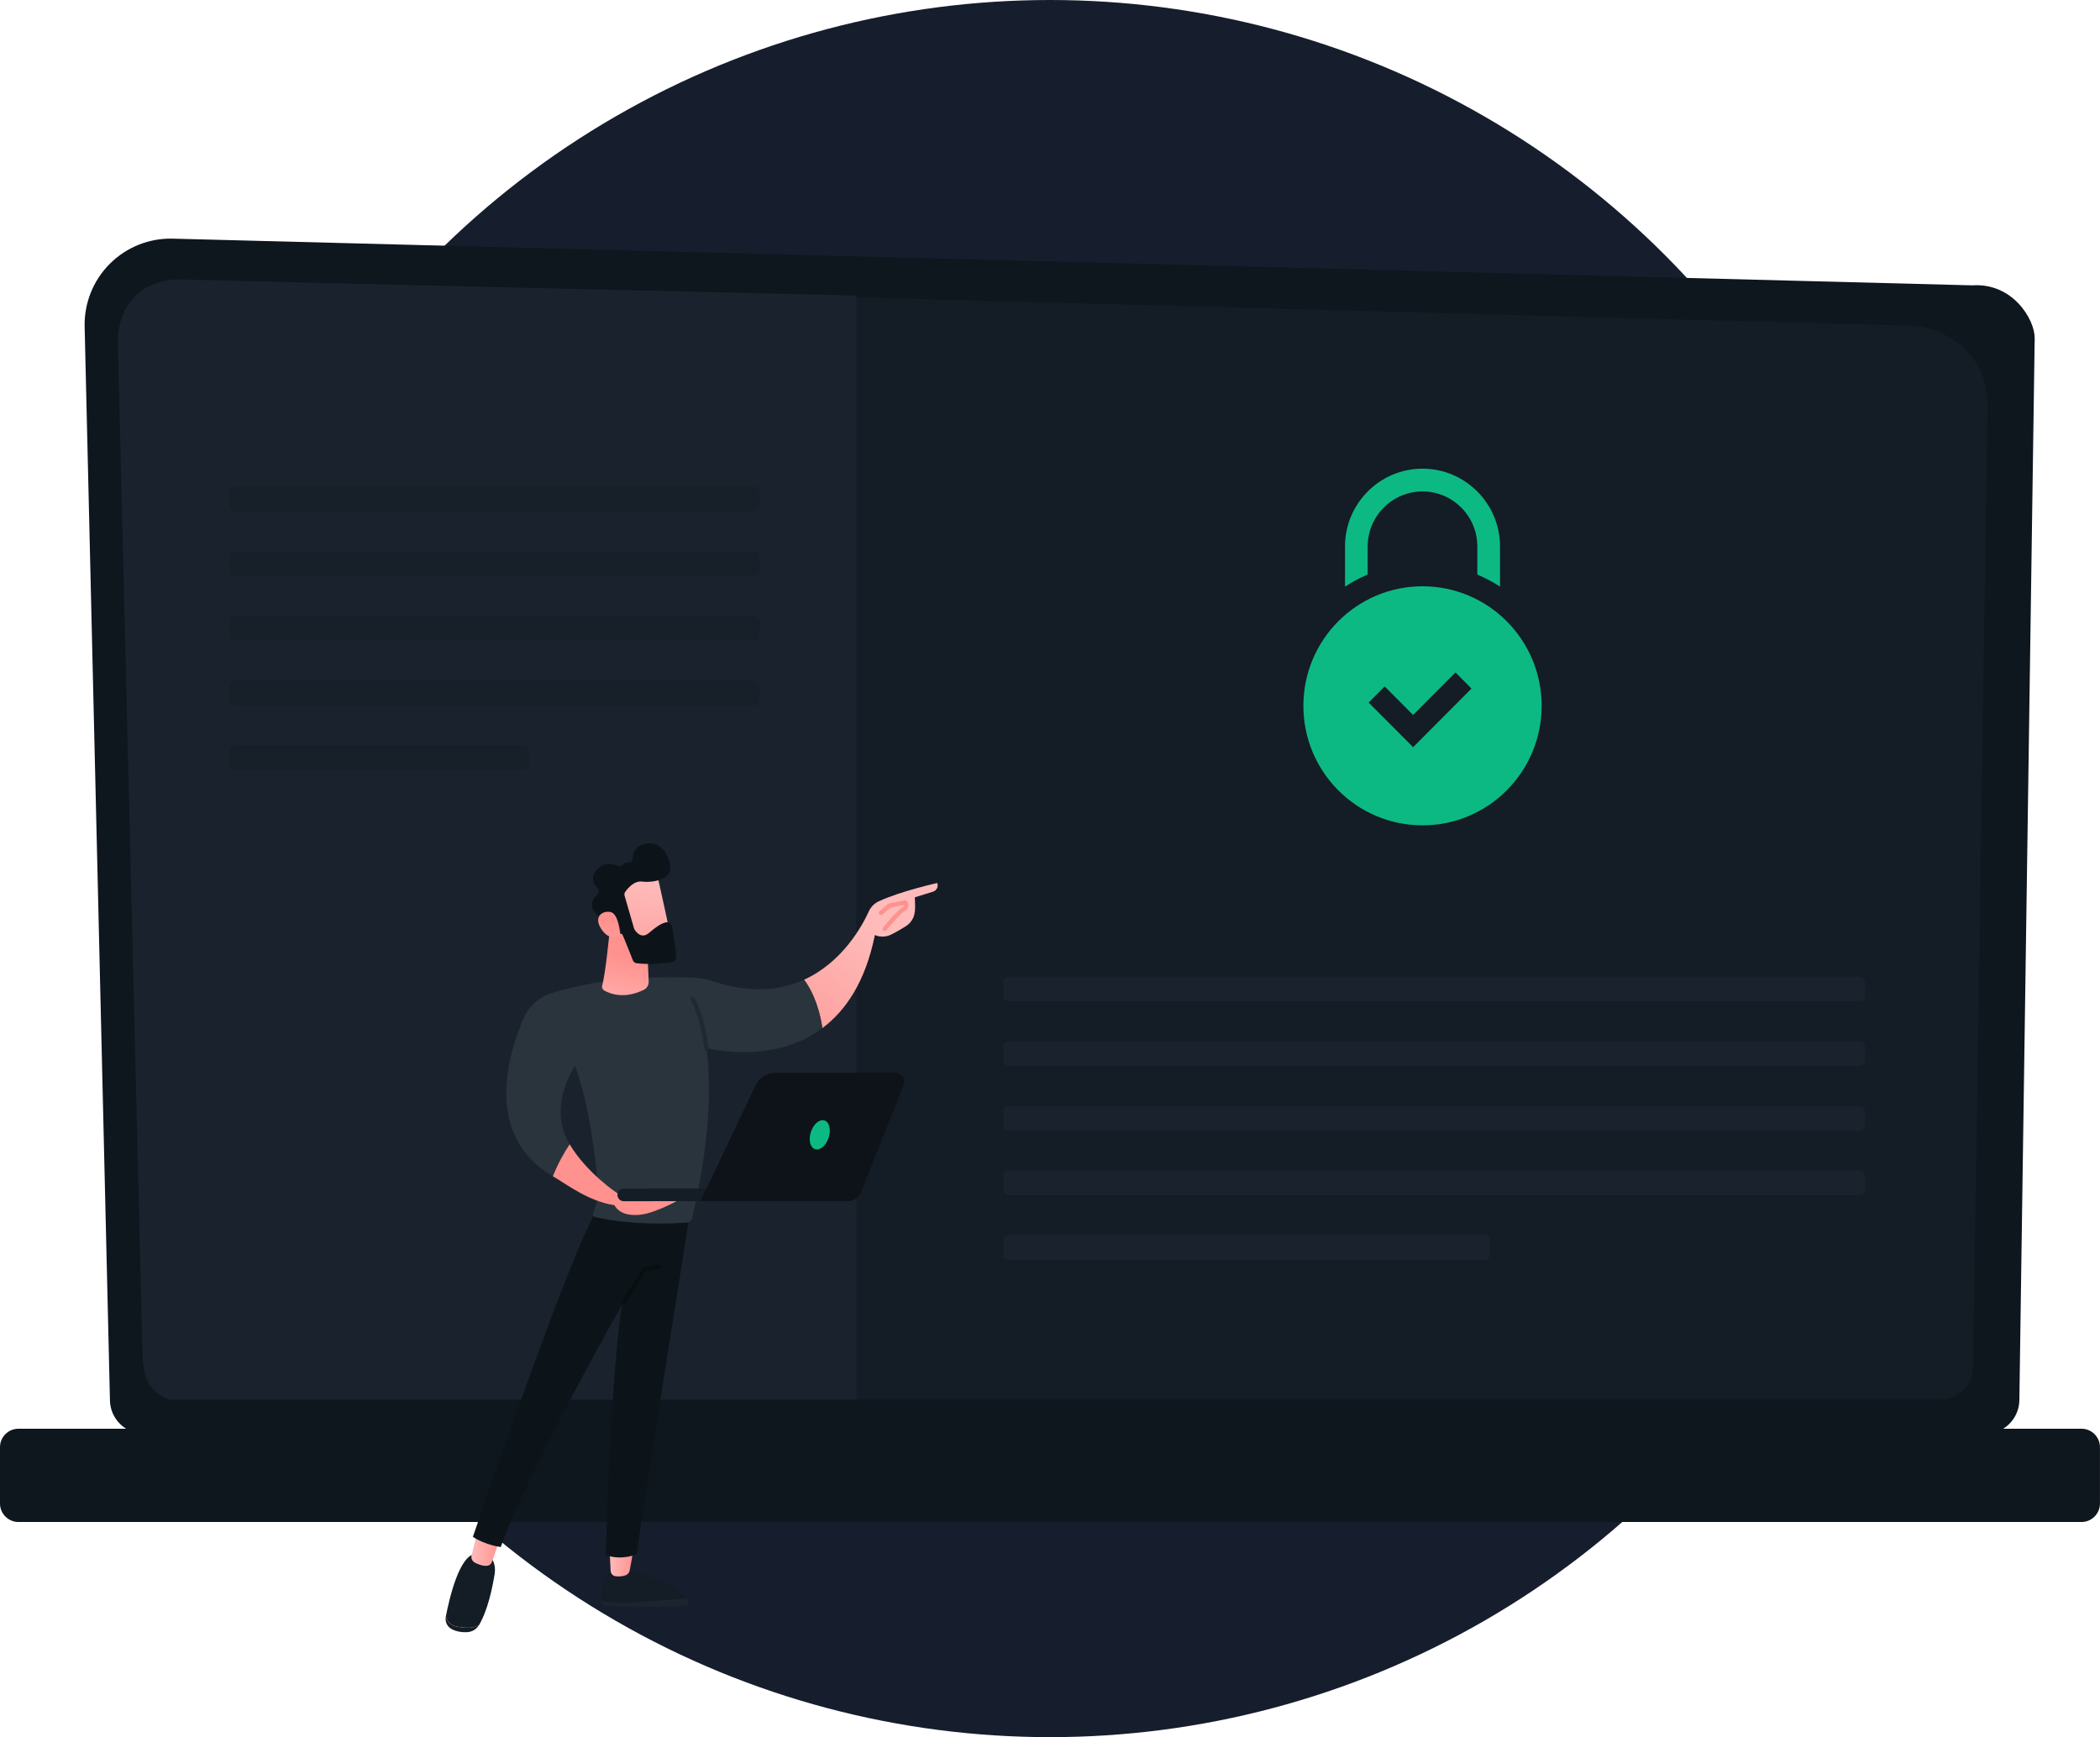 <svg width="220" height="182" viewBox="0 0 220 182" fill="none" xmlns="http://www.w3.org/2000/svg">
<circle cx="110" cy="91" r="91" fill="#161E2D"/>
<path d="M11.517 146.648C11.517 148.614 13.122 150.225 15.085 150.225H207.985C209.948 150.225 211.553 148.614 211.553 146.648L213.158 35.415C213.158 33.449 210.849 29.608 206.616 29.896L18.093 25.003C15.631 24.938 13.251 25.891 11.507 27.635C9.762 29.378 8.809 31.763 8.867 34.23L11.517 146.648Z" fill="#0E161E"/>
<path d="M15.04 143.215C15.04 145.079 16.56 146.6 18.414 146.6H203.331C205.188 146.6 206.704 145.075 206.704 143.215L208.22 42.236C208.043 36.159 202.733 33.976 199.513 34.106L18.834 29.245C17.103 29.197 15.433 29.868 14.207 31.091C12.981 32.318 12.309 33.997 12.353 35.73L15.04 143.215Z" fill="#141C26"/>
<path d="M1.929 159.458H218.067C219.129 159.458 219.997 158.588 219.997 157.522V151.622C219.997 150.557 219.129 149.687 218.067 149.687H1.929C0.867 149.687 0 150.557 0 151.622V157.522C0 158.584 0.867 159.458 1.929 159.458Z" fill="#0E161E"/>
<path d="M89.706 30.965V146.644H17.908C17.908 146.644 14.924 146.189 14.924 141.697L12.353 35.73C12.353 35.73 12.111 29.265 19.059 29.31L89.706 30.965Z" fill="#1A232D"/>
<path d="M71.883 167.454C70.316 167.591 67.598 167.81 65.457 167.906C64.17 167.965 63.429 167.838 62.999 167.667C62.999 167.714 63.002 167.759 63.002 167.804C63.013 168.03 63.197 168.211 63.422 168.225C67.472 168.451 70.692 168.304 71.839 168.232C72.075 168.218 72.218 167.958 72.095 167.756C72.037 167.653 71.965 167.553 71.883 167.454Z" fill="#1B2530"/>
<path d="M65.457 167.906C67.602 167.81 70.32 167.591 71.883 167.454C70.343 165.559 65.457 164.282 65.457 164.282H64.078C63.129 165.655 62.992 166.961 63.002 167.663C63.426 167.834 64.17 167.961 65.457 167.906Z" fill="#141C26"/>
<path d="M63.843 162.02L63.972 164.586C63.986 164.864 64.195 165.097 64.471 165.138C64.748 165.179 65.116 165.183 65.509 165.052C65.751 164.974 65.929 164.768 65.973 164.521L66.421 162.024H63.843V162.02Z" fill="url(#paint0_linear)"/>
<path d="M47.822 170.414C47.143 170.291 46.835 169.835 46.706 169.345C46.706 169.349 46.706 169.356 46.702 169.359C46.603 169.876 46.835 170.411 47.296 170.664C47.856 170.973 48.468 171.024 48.942 171C49.451 170.973 49.919 170.699 50.178 170.26L50.181 170.253C49.673 170.579 48.956 170.616 47.822 170.414Z" fill="#141C26"/>
<path d="M51.026 162.808H49.889C48.154 162.764 47.065 167.505 46.71 169.342C46.84 169.832 47.147 170.287 47.827 170.411C48.96 170.616 49.677 170.579 50.189 170.25C51.125 168.65 51.589 166.31 51.815 164.943C52.064 163.391 51.026 162.808 51.026 162.808Z" fill="#141C26"/>
<path d="M50.035 160.427L49.403 162.949C49.325 163.257 49.475 163.579 49.758 163.723C50.113 163.905 50.608 164.097 51.066 164.042C51.281 164.014 51.459 163.864 51.53 163.661L52.459 161.006L50.035 160.427Z" fill="url(#paint1_linear)"/>
<path d="M72.269 127.202C72.269 127.202 66.622 162.634 66.714 162.829C66.714 162.829 65.154 163.542 63.453 162.918C63.453 162.918 63.965 143.979 65.16 136.716C65.16 136.716 55.518 153.644 52.459 162.079C52.459 162.079 50.861 161.887 49.54 161.013C49.54 161.013 59.919 130.542 62.688 126.482L72.269 127.202Z" fill="#0D1419"/>
<path d="M65.386 136.592C65.461 136.592 65.536 136.555 65.577 136.486L67.636 133.187L69.094 132.892C69.217 132.868 69.295 132.748 69.271 132.625C69.248 132.502 69.128 132.423 69.005 132.447L67.451 132.762C67.39 132.776 67.335 132.81 67.305 132.865L65.195 136.25C65.126 136.356 65.16 136.497 65.266 136.565C65.304 136.582 65.345 136.592 65.386 136.592Z" fill="#090E11"/>
<path d="M98.191 92.51C98.191 92.51 94.381 93.353 92.063 94.428C91.602 94.641 91.236 95.014 91.025 95.473C90.332 96.998 88.256 100.818 84.233 102.644C84.814 103.415 85.746 105.022 86.152 107.718C88.57 105.912 90.656 102.901 91.656 97.957C91.656 97.957 92.418 98.372 93.37 97.909C93.872 97.666 94.453 97.317 94.89 97.042C95.323 96.772 95.648 96.347 95.774 95.854C95.941 95.199 95.842 94.627 95.842 94.01L97.802 93.401C97.799 93.401 98.389 93.178 98.191 92.51Z" fill="url(#paint2_linear)"/>
<path d="M86.152 107.718C85.746 105.022 84.814 103.415 84.233 102.644C81.734 103.778 78.483 104.138 74.342 102.699C73.959 102.565 73.563 102.49 73.157 102.466C70.954 102.336 63.689 102.099 57.679 104.093C56.416 104.511 55.392 105.45 54.862 106.666C53.237 110.411 50.605 118.935 57.911 123.238C58.471 121.84 59.12 120.716 59.673 119.891C58.495 117.9 58.147 115.18 60.237 111.637C61.76 115.762 62.473 121.782 62.623 124.444C62.671 125.321 62.518 126.194 62.176 127.006L62.139 127.096C62.067 127.27 62.166 127.469 62.35 127.51C66.465 128.439 70.743 128.185 72.02 128.079C72.249 128.058 72.436 127.897 72.491 127.675C74.492 119.219 74.495 113.45 74.007 109.801C75.882 110.219 81.604 111.113 86.152 107.718Z" fill="#2A343D"/>
<path d="M74.017 110.085C74.028 110.085 74.038 110.085 74.048 110.082C74.171 110.065 74.26 109.952 74.243 109.825C73.761 106.166 72.792 104.6 72.751 104.535C72.683 104.429 72.543 104.398 72.437 104.463C72.331 104.532 72.3 104.672 72.365 104.778C72.375 104.792 73.324 106.341 73.792 109.883C73.809 110.003 73.908 110.085 74.017 110.085Z" fill="#212930"/>
<path d="M63.867 97.536C63.867 97.536 63.45 101.952 63.085 103.257C63.03 103.456 63.115 103.665 63.293 103.768C63.914 104.124 65.406 104.706 67.445 103.703C67.776 103.542 67.974 103.196 67.957 102.829L67.776 98.564L63.867 97.536Z" fill="url(#paint3_linear)"/>
<path d="M92.674 97.56C92.739 97.56 92.804 97.532 92.851 97.474C93.398 96.799 94.33 95.727 94.654 95.542C94.941 95.381 95.102 95.199 95.153 94.983C95.194 94.802 95.149 94.613 95.019 94.421C94.968 94.346 94.879 94.308 94.787 94.326L93.124 94.661C93.087 94.668 93.049 94.685 93.022 94.713L92.138 95.473C92.042 95.555 92.032 95.699 92.114 95.795C92.196 95.891 92.339 95.902 92.435 95.819L93.275 95.096L94.712 94.809C94.722 94.85 94.716 94.874 94.716 94.884C94.699 94.963 94.596 95.055 94.436 95.148C93.934 95.432 92.647 97.012 92.503 97.19C92.425 97.289 92.438 97.43 92.537 97.512C92.571 97.543 92.623 97.56 92.674 97.56Z" fill="url(#paint4_linear)"/>
<path d="M64.262 126.249L70.268 126.119C70.268 126.119 65.031 124.632 64.706 125.04C64.706 125.04 61.459 122.899 59.68 119.887C59.127 120.713 58.478 121.837 57.919 123.234C59.51 124.173 61.606 125.807 64.262 126.249Z" fill="url(#paint5_linear)"/>
<path d="M64.092 125.208C64.092 125.208 63.969 127.609 67.11 127.26C68.817 127.072 71.573 125.472 71.573 125.472C71.573 125.472 64.389 125.454 64.092 125.208Z" fill="url(#paint6_linear)"/>
<path d="M65.321 125.852C65.331 125.852 65.345 125.852 65.355 125.852L80.29 125.835C80.659 125.835 80.959 125.537 80.959 125.17C80.959 124.804 80.659 124.502 80.29 124.509L65.355 124.526C64.987 124.526 64.686 124.824 64.686 125.191C64.686 125.544 64.969 125.835 65.321 125.852Z" fill="#141C26"/>
<path d="M93.715 112.391H81.28C80.361 112.391 79.528 112.915 79.136 113.741L73.386 125.845H88.843C89.433 125.845 89.966 125.485 90.181 124.941L94.64 113.741C94.897 113.09 94.415 112.391 93.715 112.391Z" fill="#0D1319"/>
<path d="M84.95 118.596C84.68 119.428 84.878 120.233 85.394 120.398C85.91 120.562 86.545 120.021 86.814 119.192C87.084 118.359 86.886 117.554 86.371 117.39C85.858 117.225 85.22 117.763 84.95 118.596Z" fill="#0DB983"/>
<path d="M68.787 91.407C68.841 91.496 70.323 98.365 70.323 98.365L66.397 99.129L64.03 92.828C64.027 92.828 67.848 89.896 68.787 91.407Z" fill="url(#paint7_linear)"/>
<path d="M65.434 93.846L66.421 97.262C66.434 97.306 66.451 97.347 66.475 97.385C66.622 97.621 67.185 98.399 67.947 97.772C68.636 97.204 69.272 96.693 69.835 96.624C70.088 96.594 70.323 96.761 70.378 97.012C70.511 97.635 70.788 99.047 70.842 100.311C70.853 100.568 70.665 100.787 70.412 100.821C69.647 100.921 68.032 101.089 66.697 100.917C66.516 100.893 66.362 100.777 66.298 100.605C65.973 99.776 64.987 97.258 64.601 96.6C64.239 95.984 63.273 95.943 62.866 95.956C62.733 95.96 62.603 95.908 62.508 95.816C62.17 95.484 61.541 94.648 62.545 93.75C62.757 93.562 62.767 93.24 62.576 93.034C62.19 92.626 61.794 91.917 62.521 91.112C63.262 90.29 64.164 90.482 64.713 90.718C64.935 90.814 65.188 90.732 65.321 90.533C65.396 90.42 65.526 90.338 65.734 90.368C66.018 90.41 66.27 90.183 66.281 89.899C66.301 89.348 66.54 88.662 67.51 88.419C69.231 87.987 70.19 89.687 70.228 90.917C70.265 92.147 68.37 92.506 67.278 92.362C66.448 92.253 65.782 93.044 65.509 93.431C65.417 93.544 65.389 93.702 65.434 93.846Z" fill="#0D1419"/>
<path d="M64.969 97.837C64.969 97.837 64.816 95.699 63.942 95.545C63.068 95.391 62.169 96.066 62.975 97.31C63.983 98.855 64.969 97.837 64.969 97.837Z" fill="url(#paint8_linear)"/>
<path d="M143.282 60.196V57.249C143.282 54.07 145.86 51.487 149.025 51.487C152.19 51.487 154.768 54.073 154.768 57.249V60.196C154.782 60.202 154.796 60.206 154.806 60.213C155.625 60.562 156.407 60.98 157.145 61.463V57.249C157.145 52.758 153.501 49.102 149.025 49.102C144.549 49.102 140.906 52.758 140.906 57.249V61.46C141.643 60.977 142.425 60.559 143.245 60.209C143.255 60.206 143.269 60.202 143.282 60.196Z" fill="#0DB983"/>
<path d="M149.025 61.425C142.135 61.425 136.545 67.031 136.545 73.948C136.545 80.861 142.131 86.47 149.025 86.47C155.919 86.47 161.505 80.865 161.505 73.948C161.505 67.031 155.919 61.425 149.025 61.425ZM148.042 78.282L143.381 73.605L145.061 71.919L148.038 74.907L152.477 70.453L154.157 72.139L148.042 78.282Z" fill="#0DB983"/>
<path d="M194.795 104.909H105.703C105.375 104.909 105.112 104.641 105.112 104.316V102.915C105.112 102.586 105.379 102.322 105.703 102.322H194.791C195.119 102.322 195.382 102.589 195.382 102.915V104.316C195.386 104.645 195.119 104.909 194.795 104.909Z" fill="#1A232D"/>
<path d="M194.795 111.678H105.703C105.375 111.678 105.112 111.411 105.112 111.086V109.684C105.112 109.356 105.379 109.092 105.703 109.092H194.791C195.119 109.092 195.382 109.359 195.382 109.684V111.086C195.386 111.411 195.119 111.678 194.795 111.678Z" fill="#1A232D"/>
<path d="M194.795 118.448H105.703C105.375 118.448 105.112 118.181 105.112 117.856V116.454C105.112 116.125 105.379 115.862 105.703 115.862H194.791C195.119 115.862 195.382 116.129 195.382 116.454V117.856C195.386 118.181 195.119 118.448 194.795 118.448Z" fill="#1A232D"/>
<path d="M194.795 125.215H105.703C105.375 125.215 105.112 124.947 105.112 124.622V123.221C105.112 122.892 105.379 122.628 105.703 122.628H194.791C195.119 122.628 195.382 122.895 195.382 123.221V124.622C195.386 124.951 195.119 125.215 194.795 125.215Z" fill="#1A232D"/>
<path d="M155.512 131.984H105.703C105.375 131.984 105.112 131.717 105.112 131.392V129.991C105.112 129.662 105.379 129.398 105.703 129.398H155.512C155.84 129.398 156.103 129.665 156.103 129.991V131.392C156.103 131.717 155.84 131.984 155.512 131.984Z" fill="#1A232D"/>
<path d="M78.996 53.573H24.639C24.311 53.573 24.048 53.306 24.048 52.98V51.579C24.048 51.25 24.314 50.986 24.639 50.986H78.996C79.324 50.986 79.587 51.254 79.587 51.579V52.98C79.587 53.306 79.324 53.573 78.996 53.573Z" fill="#171F28"/>
<path d="M78.996 60.34H24.639C24.311 60.34 24.048 60.072 24.048 59.747V58.346C24.048 58.017 24.314 57.753 24.639 57.753H78.996C79.324 57.753 79.587 58.02 79.587 58.346V59.747C79.587 60.076 79.324 60.34 78.996 60.34Z" fill="#171F28"/>
<path d="M78.996 67.109H24.639C24.311 67.109 24.048 66.842 24.048 66.517V65.115C24.048 64.786 24.314 64.523 24.639 64.523H78.996C79.324 64.523 79.587 64.79 79.587 65.115V66.517C79.587 66.842 79.324 67.109 78.996 67.109Z" fill="#171F28"/>
<path d="M78.996 73.879H24.639C24.311 73.879 24.048 73.612 24.048 73.286V71.885C24.048 71.556 24.314 71.292 24.639 71.292H78.996C79.324 71.292 79.587 71.56 79.587 71.885V73.286C79.587 73.612 79.324 73.879 78.996 73.879Z" fill="#171F28"/>
<path d="M54.829 80.645H24.639C24.311 80.645 24.048 80.378 24.048 80.053V78.651C24.048 78.323 24.314 78.059 24.639 78.059H54.829C55.157 78.059 55.419 78.326 55.419 78.651V80.053C55.419 80.382 55.153 80.645 54.829 80.645Z" fill="#171F28"/>
<defs>
<linearGradient id="paint0_linear" x1="63.844" y1="163.589" x2="66.42" y2="163.589" gradientUnits="userSpaceOnUse">
<stop stop-color="#FEBBBA"/>
<stop offset="1" stop-color="#FF928E"/>
</linearGradient>
<linearGradient id="paint1_linear" x1="49.381" y1="162.242" x2="52.458" y2="162.242" gradientUnits="userSpaceOnUse">
<stop stop-color="#FEBBBA"/>
<stop offset="1" stop-color="#FF928E"/>
</linearGradient>
<linearGradient id="paint2_linear" x1="91.712" y1="97.194" x2="79.471" y2="113.065" gradientUnits="userSpaceOnUse">
<stop stop-color="#FEBBBA"/>
<stop offset="1" stop-color="#FF928E"/>
</linearGradient>
<linearGradient id="paint3_linear" x1="64.543" y1="107.478" x2="65.885" y2="100.455" gradientUnits="userSpaceOnUse">
<stop stop-color="#FEBBBA"/>
<stop offset="1" stop-color="#FF928E"/>
</linearGradient>
<linearGradient id="paint4_linear" x1="120.328" y1="62.684" x2="103.206" y2="83.458" gradientUnits="userSpaceOnUse">
<stop stop-color="#FEBBBA"/>
<stop offset="1" stop-color="#FF928E"/>
</linearGradient>
<linearGradient id="paint5_linear" x1="70.224" y1="115.099" x2="65.838" y2="121.657" gradientUnits="userSpaceOnUse">
<stop stop-color="#FEBBBA"/>
<stop offset="1" stop-color="#FF928E"/>
</linearGradient>
<linearGradient id="paint6_linear" x1="61.515" y1="116.161" x2="65.813" y2="122.586" gradientUnits="userSpaceOnUse">
<stop stop-color="#FEBBBA"/>
<stop offset="1" stop-color="#FF928E"/>
</linearGradient>
<linearGradient id="paint7_linear" x1="67.472" y1="92.282" x2="66.27" y2="105.596" gradientUnits="userSpaceOnUse">
<stop stop-color="#FEBBBA"/>
<stop offset="1" stop-color="#FF928E"/>
</linearGradient>
<linearGradient id="paint8_linear" x1="61.941" y1="105.695" x2="63.923" y2="96.648" gradientUnits="userSpaceOnUse">
<stop stop-color="#FEBBBA"/>
<stop offset="1" stop-color="#FF928E"/>
</linearGradient>
</defs>
</svg>

